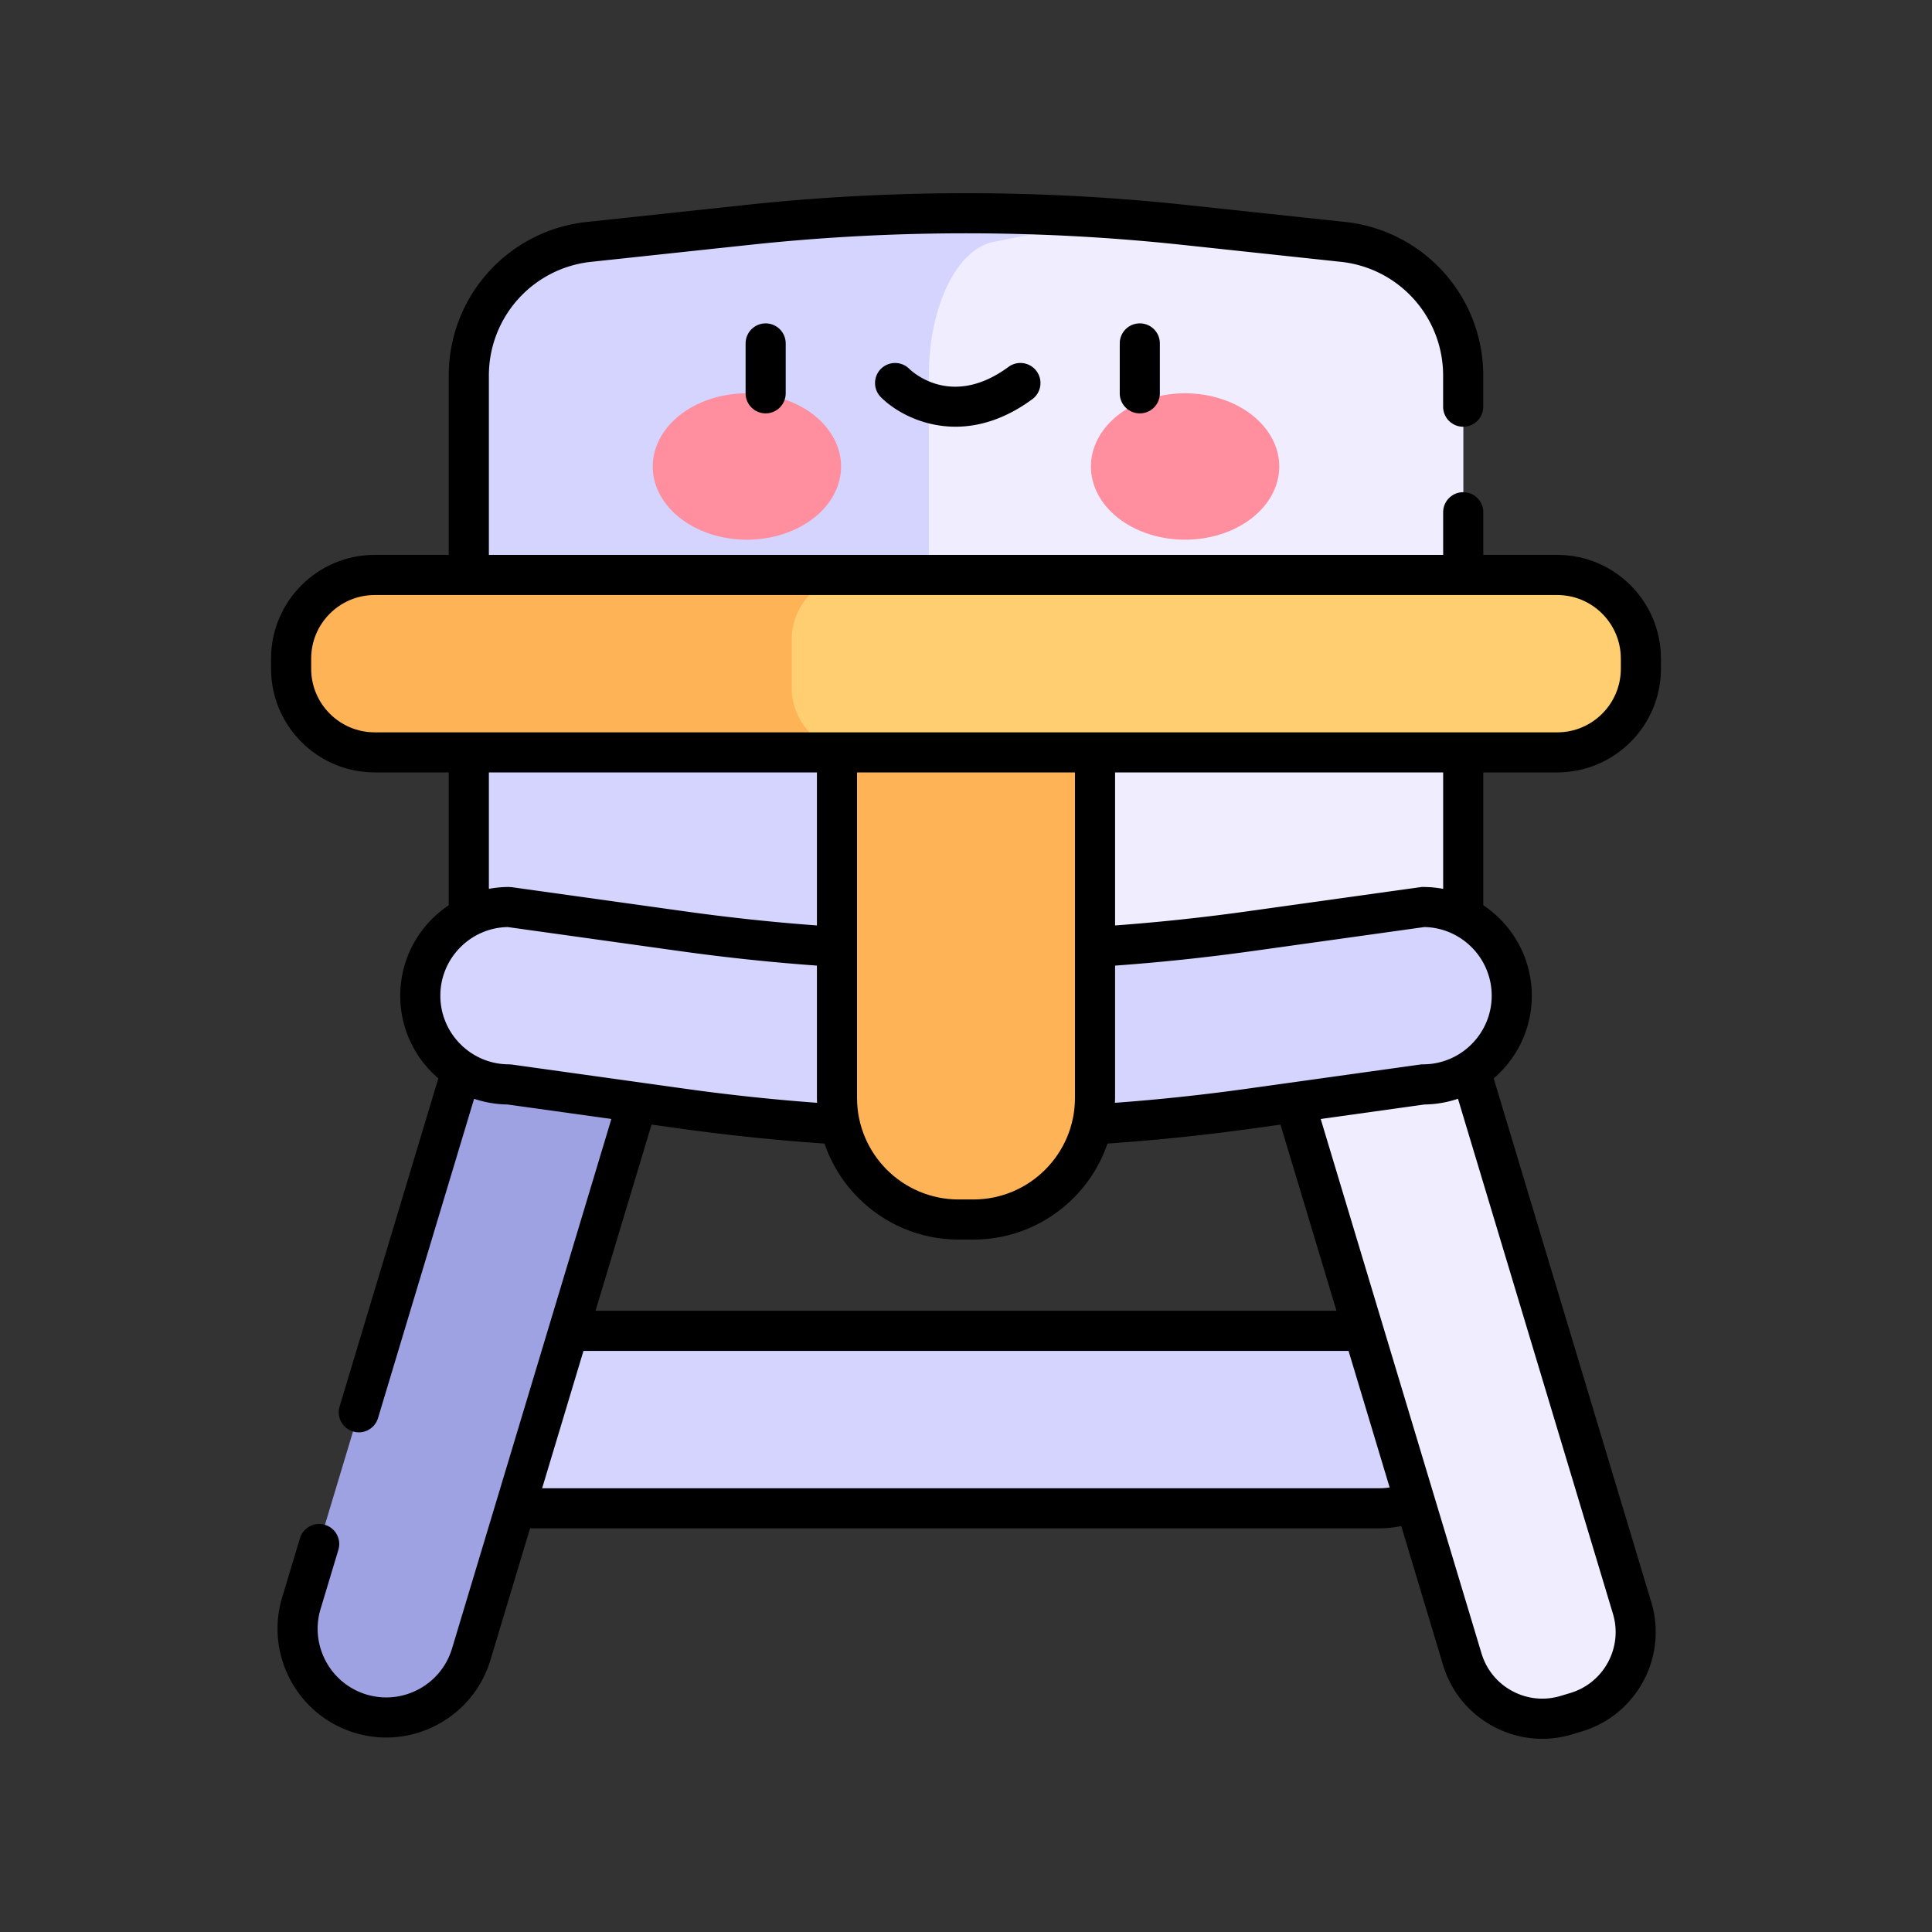 <?xml version="1.0" standalone="no"?><!DOCTYPE svg PUBLIC "-//W3C//DTD SVG 1.1//EN" "http://www.w3.org/Graphics/SVG/1.1/DTD/svg11.dtd"><svg class="icon" width="200px" height="200.00px" viewBox="0 0 1024 1024" version="1.1" xmlns="http://www.w3.org/2000/svg"><rect x="0" y="0" width="1024" height="1024" fill="#333333" stroke="none"/><path d="M741.376 799.416H256.901c-18.862 0-34.14-15.299-34.14-34.14V739.533c0-18.862 15.299-34.14 34.14-34.14H741.376c18.862 0 34.14 15.299 34.14 34.14v25.723c0 18.862-15.278 34.161-34.14 34.161z" fill="#D4D4FF" /><path d="M731.218 810.045H267.08c-30.29 0-54.948-24.637-54.948-54.948v-5.407c0-30.29 24.637-54.948 54.948-54.948h464.138c30.29 0 54.948 24.637 54.948 54.948v5.407c0 30.29-24.658 54.948-54.948 54.948z m-464.138-94.024c-18.575 0-33.69 15.114-33.69 33.69v5.407c0 18.575 15.114 33.69 33.69 33.69h464.138c18.575 0 33.69-15.114 33.69-33.69v-5.407c0-18.575-15.114-33.69-33.69-33.69H267.08z"  /><path d="M775.516 554.394H248.484V199.127c0-36.454 27.484-67.052 63.734-70.922l84.357-9.032c76.739-8.212 154.132-8.212 230.871 0l84.357 9.032c36.25 3.871 63.734 34.468 63.734 70.922V554.394z" fill="#D4D4FF" /><path d="M775.516 554.394h-283.238V199.127c0-36.454 14.766-67.052 34.243-70.922l45.343-9.032c41.247-8.212 82.821-8.212 124.068 0l45.343 9.032c19.476 3.871 34.243 34.468 34.243 70.922V554.394z" fill="#EFEDFF" /><path d="M786.166 565.023H237.834V199.127c0-41.984 31.478-77.025 73.236-81.49l84.357-9.032c77.353-8.274 155.771-8.274 233.124 0l84.357 9.032a81.803 81.803 0 0 1 73.236 81.49v16.425c0 5.878-4.751 10.629-10.629 10.629-5.878 0-10.629-4.751-10.629-10.629v-16.425c0-31.089-23.306-57.037-54.231-60.355l-84.357-9.032a1076.951 1076.951 0 0 0-228.598 0L313.344 138.772a60.563 60.563 0 0 0-54.231 60.355v344.637h505.795V271.503c0-5.878 4.751-10.629 10.629-10.629 5.878 0 10.629 4.751 10.629 10.629v293.519z"  /><path d="M190.177 748.503l57.037-189.542c7.475-24.863 33.71-38.953 58.573-31.478 24.863 7.475 38.953 33.71 31.478 58.573l-87.491 290.755c-7.475 24.863-33.71 38.953-58.573 31.478-24.863-7.475-38.953-33.71-31.478-58.573l9.441-31.355" fill="#9EA2E3" /><path d="M204.698 920.924c-5.489 0-11.059-0.799-16.568-2.458C157.696 909.312 140.39 877.097 149.545 846.664l9.441-31.355c1.7-5.632 7.639-8.806 13.251-7.107 5.612 1.679 8.806 7.619 7.107 13.251l-9.441 31.355c-5.775 19.21 5.14 39.547 24.351 45.322 19.21 5.775 39.547-5.14 45.322-24.351l87.491-290.755c2.806-9.298 1.802-19.149-2.785-27.709-4.608-8.561-12.268-14.828-21.565-17.613-9.298-2.806-19.149-1.802-27.709 2.785-8.561 4.608-14.828 12.268-17.613 21.565l-57.037 189.542c-1.7 5.632-7.619 8.827-13.251 7.107a10.635 10.635 0 0 1-7.107-13.251l57.037-189.542c4.444-14.746 14.356-26.87 27.914-34.161 13.558-7.291 29.164-8.868 43.889-4.424 14.746 4.444 26.87 14.356 34.161 27.914 7.291 13.558 8.868 29.143 4.424 43.889l-87.491 290.755c-7.496 24.904-30.454 41.042-55.235 41.042z"  /><path d="M683.049 573.727l94.904 315.392c5.427 18.063 24.474 28.303 42.537 22.856l24.637-7.414c18.063-5.427 28.303-24.474 22.856-42.537l-94.904-315.392c-5.427-18.063-24.474-28.303-42.537-22.856l-24.637 7.414c-18.043 5.448-28.283 24.494-22.856 42.537z" fill="#EFEDFF" /><path d="M817.377 921.6c-8.95 0-17.818-2.212-25.928-6.574-12.923-6.943-22.385-18.514-26.604-32.563l-89.047-295.936c-4.239-14.049-2.724-28.918 4.219-41.841s18.514-22.385 32.563-26.604l5.161-1.556c29.02-8.724 59.72 7.762 68.444 36.782l89.047 295.936c8.724 29-7.762 59.72-36.782 68.444l-5.181 1.556c-5.222 1.577-10.568 2.355-15.892 2.355z m-83.743-386.15c-3.256 0-6.533 0.471-9.748 1.434l-5.161 1.556c-8.622 2.601-15.708 8.376-19.968 16.302a33.403 33.403 0 0 0-2.58 25.641l89.047 295.936c2.601 8.622 8.376 15.708 16.302 19.968s17.019 5.181 25.641 2.58l5.181-1.556c17.777-5.345 27.894-24.166 22.548-41.964l-89.047-295.936c-2.601-8.622-8.376-15.708-16.302-19.968a33.894 33.894 0 0 0-15.913-3.994z"  /><path d="M754.237 574.751l-92.099 12.861a1085.596 1085.596 0 0 1-300.237 0l-92.099-12.861c-25.969 0-47.022-21.053-47.022-47.022 0-25.969 21.053-47.022 47.022-47.022l92.099 12.861c99.594 13.906 200.643 13.906 300.237 0l92.099-12.861c25.969 0 47.022 21.053 47.022 47.022-0.02 25.969-21.074 47.022-47.022 47.022z" fill="#D4D4FF" /><path d="M512 608.686c-50.647 0-101.294-3.523-151.593-10.527l-91.402-12.759c-31.437-0.41-56.873-26.112-56.873-57.631 0-31.785 25.866-57.651 57.651-57.651l1.475 0.102 92.099 12.861c98.632 13.783 198.656 13.783 297.308 0l92.836-12.964h0.737c31.785 0 57.651 25.866 57.651 57.651 0 31.519-25.436 57.221-56.873 57.631l-91.402 12.759c-50.319 7.004-100.966 10.527-151.613 10.527z m-242.913-117.33c-19.743 0.369-35.697 16.548-35.697 36.372 0 20.07 16.323 36.393 36.393 36.393l1.475 0.102 92.099 12.861c98.632 13.783 198.656 13.783 297.308 0l92.836-12.964h0.737c20.07 0 36.393-16.323 36.393-36.393 0-19.825-15.954-36.004-35.697-36.372l-91.32 12.759a1095.735 1095.735 0 0 1-303.186 0l-91.341-12.759z"  /><path d="M530.719 646.369h-37.417c-27.423 0-49.664-22.241-49.664-49.664V365.548c0-27.423 22.241-49.664 49.664-49.664h37.417c27.423 0 49.664 22.241 49.664 49.664v231.158c0 27.423-22.241 49.664-49.664 49.664z" fill="#FFB357" /><path d="M515.932 656.998h-7.864c-41.411 0-75.08-33.69-75.08-75.08v-201.585c0-41.39 33.69-75.08 75.08-75.08h7.864c41.411 0 75.08 33.69 75.08 75.08v201.585c0 41.39-33.69 75.08-75.08 75.08z m-7.864-330.486c-29.676 0-53.821 24.146-53.821 53.821v201.585c0 29.676 24.146 53.821 53.821 53.821h7.864c29.676 0 53.821-24.146 53.821-53.821v-201.585c0-29.676-24.146-53.821-53.821-53.821h-7.864z"  /><path d="M835.543 398.766H188.457c-18.862 0-34.14-15.299-34.14-34.14v-25.723c0-18.862 15.299-34.14 34.14-34.14h647.107c18.862 0 34.14 15.299 34.14 34.14v25.723c0 18.862-15.299 34.14-34.161 34.14z" fill="#FFB357" /><path d="M835.543 398.766H453.775c-18.862 0-34.14-15.299-34.14-34.14v-25.723c0-18.862 15.299-34.14 34.14-34.14h381.768c18.862 0 34.14 15.299 34.14 34.14v25.723c0.02 18.862-15.278 34.14-34.14 34.14z" fill="#FFCE71" /><path d="M825.385 409.395H198.615c-30.29 0-54.948-24.637-54.948-54.948v-5.407c0-30.29 24.637-54.948 54.948-54.948h626.77c30.29 0 54.948 24.637 54.948 54.948v5.407c0 30.31-24.658 54.948-54.948 54.948zM198.615 315.372c-18.575 0-33.69 15.114-33.69 33.69v5.407c0 18.575 15.114 33.69 33.69 33.69h626.77c18.575 0 33.69-15.114 33.69-33.69v-5.407c0-18.575-15.114-33.69-33.69-33.69H198.615z"  /><path d="M345.969 247.255a49.91 38.789 0 1 0 99.82 0 49.91 38.789 0 1 0-99.82 0Z" fill="#FF8E9E" /><path d="M405.811 219.095c-5.878 0-10.629-4.751-10.629-10.629V182.026c0-5.878 4.751-10.629 10.629-10.629 5.878 0 10.629 4.751 10.629 10.629v26.44c0 5.878-4.772 10.629-10.629 10.629z"  /><path d="M578.212 247.255a49.91 38.789 0 1 0 99.82 0 49.91 38.789 0 1 0-99.82 0Z" fill="#FF8E9E" /><path d="M604.119 219.095c-5.878 0-10.629-4.751-10.629-10.629V182.026c0-5.878 4.751-10.629 10.629-10.629s10.629 4.751 10.629 10.629v26.44c0 5.878-4.751 10.629-10.629 10.629zM506.45 226.161c-18.104 0-32.42-8.479-39.567-15.647a10.637 10.637 0 0 1 0.041-15.032 10.637 10.637 0 0 1 14.971-0.02c2.314 2.232 22.999 20.808 52.634-1.004a10.631 10.631 0 1 1 12.616 17.121c-14.582 10.711-28.488 14.582-40.694 14.582z"  /></svg>